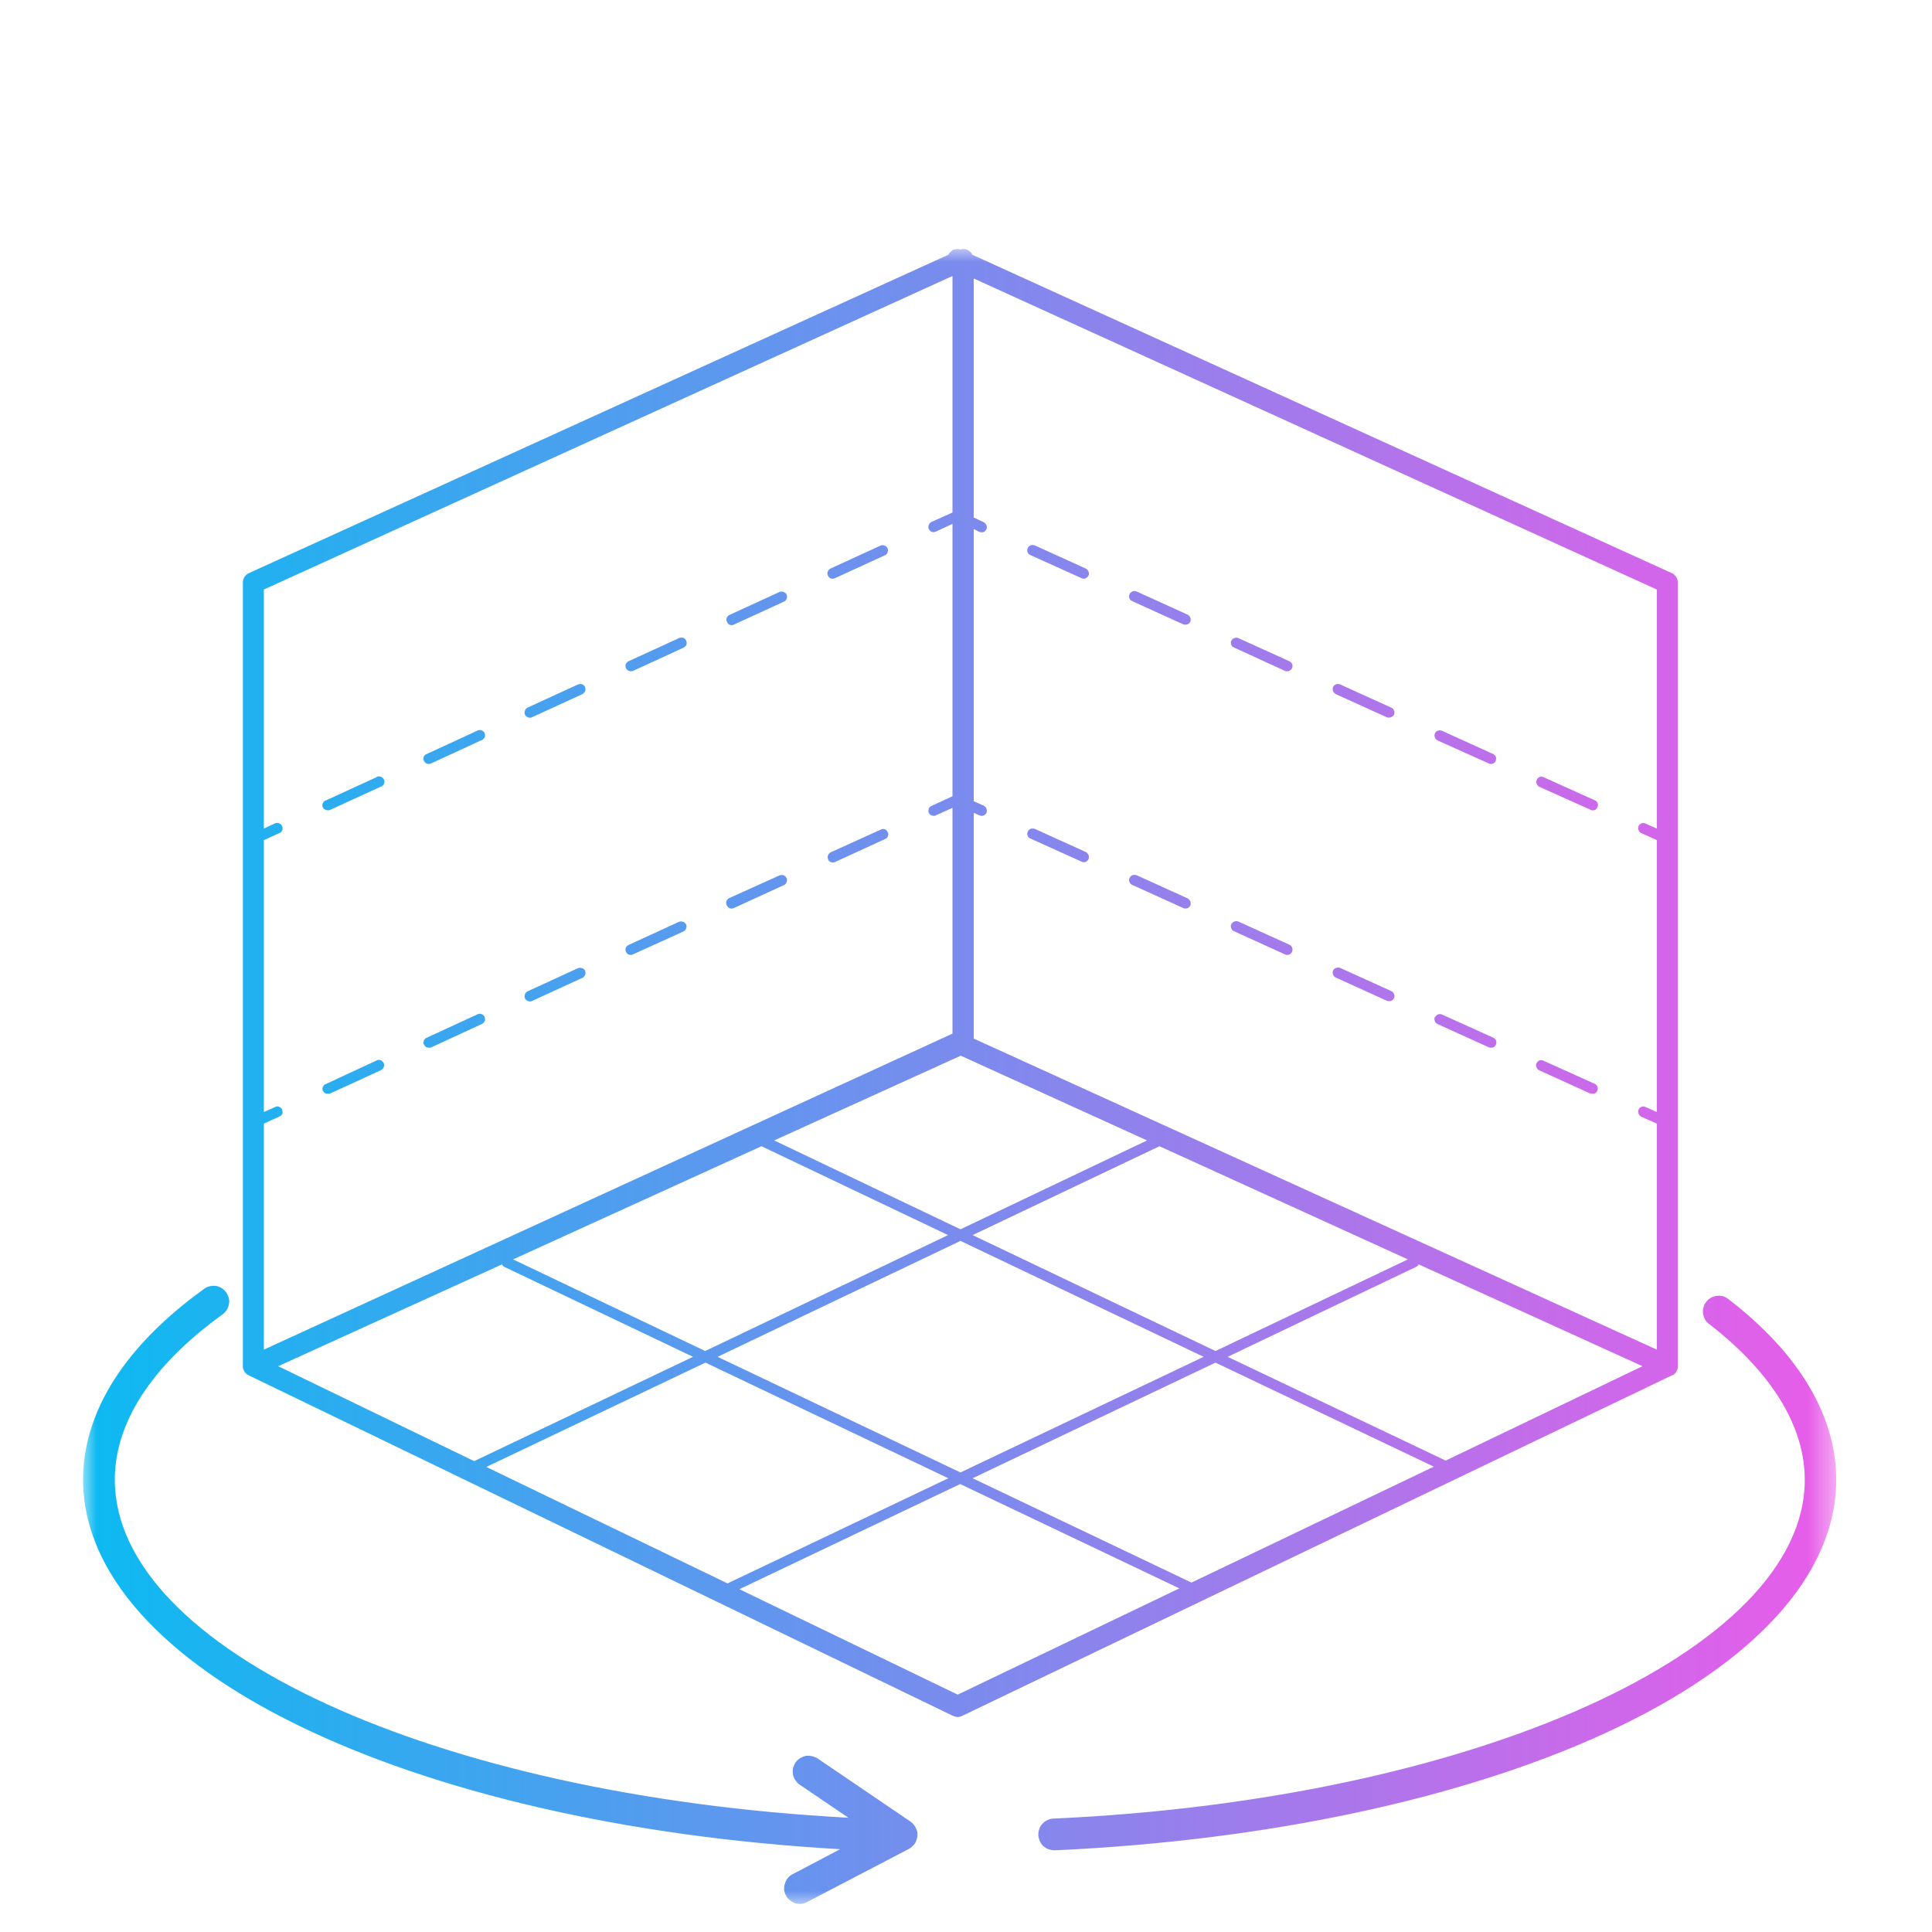 <svg width="70" height="70" viewBox="0 0 70 70" fill="none" xmlns="http://www.w3.org/2000/svg" xmlns:xlink="http://www.w3.org/1999/xlink">
	<desc>
			Created with Pixso.
	</desc>
	<defs>
		<filter id="filter_9_186_dd" x="-1" y="5" width="71.548" height="68" filterUnits="userSpaceOnUse" color-interpolation-filters="sRGB">
			<feFlood flood-opacity="0" result="BackgroundImageFix"/>
			<feColorMatrix in="SourceAlpha" type="matrix" values="0 0 0 0 0 0 0 0 0 0 0 0 0 0 0 0 0 0 127 0" result="hardAlpha"/>
			<feOffset dx="0" dy="4"/>
			<feGaussianBlur stdDeviation="1.333"/>
			<feComposite in2="hardAlpha" operator="out" k2="-1" k3="1"/>
			<feColorMatrix type="matrix" values="0 0 0 0 0 0 0 0 0 0 0 0 0 0 0 0 0 0 0.25 0"/>
			<feBlend mode="normal" in2="BackgroundImageFix" result="effect_dropShadow_1"/>
			<feBlend mode="normal" in="SourceGraphic" in2="effect_dropShadow_1" result="shape"/>
		</filter>
		<clipPath id="clip9_180">
			<rect id="Title &amp; Desc" width="70" height="70" fill="white" fill-opacity="0"/>
		</clipPath>
		<linearGradient x1="3.011" y1="35.006" x2="66.537" y2="35.006" id="paint_linear_9_190_0" gradientUnits="userSpaceOnUse">
			<stop stop-color="#0CBAF1"/>
			<stop offset="1" stop-color="#E95CE9"/>
		</linearGradient>
	</defs>
	<g clip-path="url(#clip9_180)">
		<g filter="url(#filter_9_186_dd)">
			<mask id="mask9_187" mask-type="alpha" maskUnits="userSpaceOnUse" x="3" y="5" width="63.548" height="60">
				<path id="Vector" d="M3 5L66.54 5L66.54 65L3 65L3 5Z" fill="#000000" fill-opacity="1" fill-rule="nonzero"/>
			</mask>
			<g mask="url(#mask9_187)">
				<path id="Vector" d="M60.6 45.82C60.6 45.82 60.61 45.82 60.62 45.82C60.63 45.82 60.64 45.81 60.65 45.8C60.66 45.79 60.67 45.78 60.68 45.77C60.69 45.76 60.71 45.74 60.72 45.73L60.74 45.69C60.75 45.67 60.76 45.65 60.77 45.63C60.77 45.62 60.78 45.61 60.78 45.6C60.79 45.57 60.79 45.53 60.79 45.5L60.79 17.11C60.79 17.04 60.77 16.96 60.73 16.9C60.69 16.84 60.63 16.79 60.56 16.76L35.23 5.23C35.2 5.17 35.16 5.12 35.1 5.08C35.01 5.02 34.91 5.01 34.8 5.04C34.76 5.03 34.71 5.02 34.67 5.02C34.63 5.03 34.58 5.04 34.54 5.05C34.5 5.07 34.47 5.1 34.44 5.13C34.4 5.16 34.38 5.19 34.36 5.23L9.03 16.76C8.96 16.79 8.9 16.84 8.86 16.9C8.82 16.96 8.8 17.04 8.8 17.11L8.8 45.49C8.8 45.53 8.8 45.56 8.81 45.59C8.81 45.6 8.81 45.61 8.82 45.62C8.83 45.63 8.84 45.66 8.85 45.68L8.87 45.72C8.89 45.73 8.9 45.75 8.91 45.76L8.95 45.79C8.95 45.8 8.96 45.81 8.97 45.81L8.99 45.81L9.01 45.83L34.53 58.17C34.58 58.19 34.64 58.21 34.7 58.21C34.76 58.21 34.81 58.19 34.86 58.17L60.58 45.83L60.6 45.82ZM52.38 48.92L44.48 45.16L51.31 41.9C51.35 41.88 51.38 41.85 51.4 41.81L59.51 45.5L52.38 48.92ZM43.17 53.34L35.24 49.56L44.04 45.37L51.95 49.14L43.17 53.34ZM17.62 49.15L25.56 45.37L34.36 49.56L26.36 53.37L17.62 49.15ZM10.08 45.5L18.19 41.81C18.2 41.85 18.23 41.88 18.27 41.9L25.11 45.16L17.18 48.94L10.08 45.5ZM27.59 37.53L34.35 40.75L25.55 44.95L18.59 41.63L27.59 37.53ZM28.05 37.32L34.81 34.25L41.56 37.32L34.8 40.54L28.05 37.32ZM42.01 37.53L51.01 41.63L44.04 44.95L35.24 40.75L42.01 37.53ZM26 45.16L34.8 40.96L43.61 45.16L34.8 49.35L26 45.16ZM60.03 26.02L59.62 25.84C59.6 25.83 59.57 25.82 59.55 25.82C59.52 25.82 59.5 25.82 59.48 25.83C59.45 25.84 59.43 25.85 59.41 25.87C59.39 25.89 59.38 25.91 59.37 25.93C59.35 25.98 59.35 26.03 59.37 26.08C59.38 26.13 59.42 26.16 59.46 26.18L60.03 26.44L60.03 36.29L59.62 36.11C59.6 36.1 59.57 36.09 59.55 36.09C59.52 36.09 59.5 36.09 59.48 36.1C59.45 36.11 59.43 36.13 59.41 36.14C59.39 36.16 59.38 36.18 59.37 36.2C59.35 36.25 59.35 36.3 59.37 36.35C59.38 36.4 59.42 36.43 59.46 36.46L60.03 36.71L60.03 44.9L35.28 33.63L35.28 25.45L35.48 25.54C35.53 25.56 35.58 25.57 35.63 25.55C35.68 25.53 35.72 25.5 35.74 25.45C35.76 25.4 35.76 25.35 35.74 25.3C35.73 25.25 35.69 25.22 35.64 25.19L35.28 25.03L35.28 15.17L35.48 15.27C35.53 15.29 35.58 15.29 35.63 15.28C35.68 15.26 35.72 15.22 35.74 15.17C35.76 15.13 35.76 15.08 35.74 15.03C35.72 14.98 35.69 14.95 35.64 14.92L35.28 14.75L35.28 6.09L60.03 17.36L60.03 26.02ZM34.51 6L34.51 14.57L33.75 14.91C33.71 14.93 33.68 14.96 33.66 15C33.64 15.04 33.63 15.09 33.64 15.13C33.65 15.17 33.67 15.21 33.71 15.24C33.74 15.27 33.78 15.28 33.83 15.28C33.86 15.28 33.88 15.27 33.91 15.26L34.51 14.98L34.51 24.85L33.75 25.2C33.73 25.21 33.71 25.22 33.69 25.24C33.67 25.26 33.66 25.28 33.65 25.3C33.64 25.33 33.64 25.35 33.64 25.38C33.64 25.4 33.64 25.43 33.65 25.45C33.69 25.52 33.75 25.56 33.83 25.56C33.86 25.56 33.88 25.56 33.91 25.54L34.51 25.27L34.51 33.45L9.56 44.9L9.56 36.71L10.13 36.45C10.18 36.43 10.21 36.4 10.23 36.35C10.24 36.3 10.24 36.25 10.22 36.2C10.2 36.15 10.16 36.12 10.11 36.1C10.06 36.08 10.02 36.08 9.97 36.11L9.56 36.29L9.56 26.44L10.13 26.18C10.18 26.16 10.21 26.12 10.23 26.07C10.24 26.02 10.24 25.98 10.22 25.93C10.2 25.88 10.16 25.85 10.11 25.83C10.06 25.81 10.02 25.81 9.97 25.83L9.56 26.02L9.56 17.36L34.51 6ZM34.7 57.4L26.79 53.58L34.79 49.77L42.73 53.55L34.7 57.4ZM26.34 18.53C26.32 18.49 26.31 18.44 26.33 18.39C26.35 18.34 26.38 18.3 26.43 18.28L28.26 17.44C28.31 17.43 28.35 17.43 28.4 17.45C28.44 17.47 28.48 17.5 28.5 17.54C28.52 17.59 28.52 17.64 28.51 17.68C28.49 17.73 28.46 17.77 28.42 17.79L26.59 18.63C26.57 18.64 26.54 18.65 26.51 18.65C26.43 18.65 26.37 18.61 26.34 18.53ZM30 16.86C29.97 16.81 29.97 16.76 29.99 16.71C30.01 16.66 30.04 16.63 30.09 16.6L31.92 15.76C31.97 15.75 32.01 15.75 32.06 15.77C32.1 15.79 32.14 15.82 32.16 15.87C32.18 15.91 32.18 15.96 32.16 16C32.15 16.05 32.12 16.09 32.08 16.11L30.25 16.95C30.22 16.96 30.2 16.97 30.17 16.97C30.09 16.97 30.03 16.93 30 16.86ZM11.69 25.25C11.68 25.23 11.68 25.2 11.68 25.17C11.68 25.15 11.68 25.12 11.7 25.1C11.71 25.07 11.72 25.05 11.74 25.04C11.76 25.02 11.78 25 11.81 25L13.64 24.16C13.66 24.14 13.69 24.13 13.71 24.13C13.74 24.13 13.77 24.13 13.79 24.14C13.82 24.15 13.84 24.16 13.86 24.18C13.88 24.2 13.9 24.22 13.91 24.24C13.92 24.27 13.93 24.29 13.93 24.32C13.93 24.35 13.92 24.37 13.91 24.4C13.9 24.42 13.89 24.44 13.87 24.46C13.85 24.48 13.82 24.5 13.8 24.5L11.97 25.34C11.94 25.35 11.92 25.36 11.89 25.36C11.85 25.36 11.81 25.35 11.78 25.33C11.74 25.31 11.72 25.29 11.7 25.25L11.69 25.25ZM15.36 23.57C15.35 23.55 15.34 23.52 15.34 23.5C15.34 23.47 15.35 23.45 15.35 23.42C15.36 23.4 15.38 23.38 15.39 23.36C15.41 23.34 15.43 23.33 15.46 23.32L17.28 22.48C17.31 22.46 17.33 22.45 17.36 22.45C17.39 22.45 17.41 22.45 17.44 22.46C17.47 22.47 17.49 22.48 17.51 22.5C17.53 22.51 17.54 22.54 17.56 22.56C17.57 22.58 17.57 22.61 17.57 22.64C17.58 22.66 17.57 22.69 17.56 22.72C17.55 22.74 17.53 22.76 17.51 22.78C17.49 22.8 17.47 22.81 17.44 22.82L15.62 23.66C15.59 23.67 15.56 23.68 15.53 23.68C15.45 23.68 15.4 23.64 15.36 23.57ZM19.02 21.89C19 21.84 19 21.79 19.02 21.75C19.03 21.7 19.07 21.66 19.11 21.64L20.94 20.8C20.99 20.78 21.04 20.78 21.09 20.79C21.14 20.81 21.18 20.85 21.2 20.89C21.21 20.92 21.21 20.94 21.21 20.97C21.22 20.99 21.21 21.02 21.2 21.04C21.19 21.06 21.18 21.08 21.16 21.1C21.15 21.12 21.13 21.14 21.1 21.15L19.27 21.99C19.23 22.01 19.18 22.01 19.13 21.99C19.08 21.97 19.04 21.94 19.02 21.89ZM22.68 20.21C22.66 20.17 22.66 20.12 22.67 20.07C22.69 20.02 22.73 19.98 22.77 19.96L24.6 19.12C24.63 19.11 24.65 19.1 24.68 19.1C24.7 19.1 24.73 19.1 24.75 19.11C24.78 19.12 24.8 19.13 24.82 19.15C24.84 19.17 24.85 19.19 24.86 19.21C24.87 19.24 24.88 19.26 24.88 19.29C24.88 19.31 24.88 19.34 24.87 19.36C24.86 19.39 24.84 19.41 24.82 19.43C24.81 19.44 24.78 19.46 24.76 19.47L22.93 20.31C22.91 20.32 22.88 20.32 22.85 20.32C22.81 20.32 22.78 20.31 22.75 20.29C22.72 20.27 22.7 20.25 22.68 20.21ZM48.3 20.89C48.32 20.85 48.36 20.81 48.41 20.79C48.46 20.78 48.51 20.78 48.56 20.8L50.41 21.64C50.46 21.66 50.49 21.7 50.51 21.75C50.53 21.79 50.53 21.84 50.51 21.89C50.49 21.93 50.47 21.95 50.43 21.97C50.4 21.99 50.37 22 50.33 22C50.3 22 50.28 22 50.25 21.99L48.4 21.15C48.35 21.12 48.32 21.09 48.3 21.04C48.28 20.99 48.28 20.94 48.3 20.89ZM55.68 24.25C55.69 24.23 55.71 24.21 55.72 24.19C55.74 24.18 55.76 24.16 55.79 24.15C55.81 24.14 55.84 24.14 55.86 24.14C55.89 24.14 55.91 24.15 55.93 24.16L57.79 25C57.83 25.02 57.86 25.05 57.88 25.09C57.9 25.13 57.9 25.17 57.89 25.21C57.88 25.25 57.86 25.29 57.83 25.32C57.79 25.35 57.75 25.36 57.71 25.36C57.68 25.36 57.65 25.36 57.63 25.34L55.78 24.51C55.75 24.5 55.73 24.48 55.72 24.46C55.7 24.44 55.68 24.42 55.68 24.4C55.67 24.38 55.66 24.35 55.66 24.33C55.66 24.3 55.67 24.28 55.68 24.25ZM44.61 19.22C44.64 19.17 44.67 19.13 44.72 19.12C44.77 19.1 44.82 19.1 44.87 19.12L46.72 19.96C46.77 19.98 46.8 20.02 46.82 20.07C46.84 20.12 46.83 20.17 46.81 20.21C46.8 20.25 46.77 20.27 46.74 20.29C46.71 20.31 46.68 20.33 46.64 20.32C46.61 20.32 46.59 20.32 46.56 20.31L44.71 19.46C44.66 19.44 44.63 19.41 44.61 19.36C44.59 19.31 44.59 19.26 44.61 19.22ZM51.99 22.57C52.01 22.53 52.05 22.49 52.1 22.47C52.15 22.46 52.2 22.46 52.25 22.48L54.1 23.32C54.14 23.34 54.17 23.37 54.19 23.41C54.21 23.45 54.21 23.49 54.2 23.53C54.2 23.58 54.17 23.61 54.14 23.64C54.1 23.67 54.06 23.68 54.02 23.68C53.99 23.68 53.97 23.68 53.94 23.66L52.09 22.83C52.04 22.8 52.01 22.77 51.99 22.72C51.97 22.67 51.97 22.62 51.99 22.57ZM37.24 15.86C37.25 15.83 37.26 15.81 37.28 15.8C37.3 15.78 37.32 15.77 37.34 15.76C37.37 15.75 37.39 15.74 37.42 15.75C37.44 15.75 37.47 15.75 37.49 15.76L39.34 16.6C39.38 16.62 39.41 16.65 39.43 16.69C39.45 16.73 39.46 16.77 39.45 16.82C39.44 16.86 39.42 16.89 39.38 16.92C39.35 16.95 39.31 16.97 39.26 16.97C39.24 16.97 39.21 16.96 39.19 16.95L37.33 16.11C37.31 16.1 37.29 16.08 37.27 16.07C37.25 16.05 37.24 16.03 37.23 16C37.22 15.98 37.22 15.96 37.22 15.93C37.22 15.91 37.23 15.88 37.24 15.86ZM40.93 17.53C40.94 17.5 40.95 17.48 40.97 17.47C40.99 17.45 41.01 17.44 41.03 17.43C41.06 17.42 41.08 17.41 41.11 17.41C41.13 17.42 41.15 17.42 41.18 17.43L43.03 18.27C43.05 18.28 43.08 18.3 43.09 18.32C43.11 18.33 43.12 18.36 43.13 18.38C43.14 18.4 43.14 18.43 43.14 18.45C43.14 18.48 43.14 18.5 43.13 18.53C43.1 18.57 43.07 18.61 43.02 18.62C42.97 18.64 42.92 18.64 42.87 18.62L41.02 17.78C41 17.77 40.98 17.75 40.96 17.74C40.94 17.72 40.93 17.7 40.92 17.67C40.91 17.65 40.91 17.62 40.91 17.6C40.91 17.57 40.91 17.55 40.93 17.53ZM26.33 28.8C26.31 28.75 26.3 28.7 26.32 28.65C26.34 28.6 26.37 28.57 26.42 28.54L28.26 27.71C28.31 27.7 28.35 27.7 28.4 27.72C28.44 27.74 28.48 27.77 28.5 27.82C28.52 27.86 28.52 27.91 28.5 27.95C28.49 28 28.46 28.04 28.42 28.06L26.59 28.9C26.56 28.91 26.54 28.92 26.51 28.92C26.43 28.92 26.37 28.88 26.34 28.81L26.33 28.8ZM22.68 30.49C22.66 30.45 22.66 30.4 22.67 30.35C22.69 30.3 22.73 30.26 22.77 30.24L24.6 29.4C24.65 29.38 24.7 29.38 24.75 29.4C24.8 29.41 24.83 29.45 24.86 29.5C24.88 29.54 24.88 29.59 24.86 29.64C24.84 29.69 24.81 29.73 24.76 29.75L22.93 30.58C22.91 30.59 22.88 30.6 22.85 30.6C22.77 30.6 22.72 30.56 22.68 30.49ZM19.02 32.17C19 32.12 19 32.08 19.02 32.03C19.03 31.98 19.07 31.94 19.11 31.92L20.94 31.08C20.99 31.06 21.04 31.06 21.09 31.08C21.14 31.09 21.18 31.13 21.2 31.17C21.21 31.2 21.21 31.22 21.21 31.25C21.22 31.27 21.21 31.3 21.2 31.32C21.19 31.34 21.18 31.37 21.16 31.38C21.15 31.4 21.13 31.42 21.1 31.43L19.27 32.27C19.23 32.29 19.18 32.29 19.13 32.27C19.08 32.25 19.04 32.22 19.02 32.17ZM15.36 33.85C15.35 33.83 15.34 33.8 15.34 33.78C15.34 33.75 15.35 33.73 15.36 33.71C15.36 33.68 15.38 33.66 15.4 33.64C15.41 33.62 15.43 33.61 15.46 33.6L17.28 32.76C17.31 32.74 17.33 32.74 17.36 32.73C17.39 32.73 17.41 32.73 17.44 32.74C17.47 32.75 17.49 32.76 17.51 32.78C17.53 32.8 17.54 32.82 17.56 32.84C17.57 32.87 17.57 32.89 17.57 32.92C17.58 32.95 17.57 32.97 17.56 33C17.55 33.02 17.53 33.05 17.51 33.07C17.49 33.08 17.47 33.1 17.44 33.11L15.62 33.95C15.59 33.96 15.56 33.96 15.53 33.96C15.5 33.96 15.46 33.95 15.43 33.93C15.4 33.91 15.38 33.88 15.36 33.84L15.36 33.85ZM11.7 35.53C11.69 35.51 11.69 35.48 11.68 35.46C11.68 35.43 11.69 35.41 11.7 35.38C11.71 35.36 11.72 35.34 11.74 35.32C11.75 35.3 11.77 35.29 11.8 35.28L13.63 34.43C13.65 34.42 13.67 34.41 13.7 34.4C13.73 34.4 13.75 34.4 13.78 34.41C13.81 34.42 13.83 34.43 13.85 34.45C13.87 34.47 13.89 34.49 13.9 34.52C13.91 34.54 13.92 34.57 13.92 34.59C13.92 34.62 13.91 34.65 13.9 34.67C13.89 34.7 13.87 34.72 13.85 34.74C13.83 34.76 13.81 34.77 13.79 34.78L11.96 35.62C11.93 35.63 11.9 35.63 11.88 35.63C11.79 35.63 11.74 35.6 11.7 35.52L11.7 35.53ZM30.01 27.14C29.98 27.09 29.98 27.04 30 26.99C30.02 26.94 30.05 26.91 30.1 26.88L31.93 26.05C31.97 26.03 32.02 26.03 32.07 26.05C32.11 26.07 32.14 26.1 32.16 26.15C32.19 26.19 32.19 26.24 32.17 26.29C32.16 26.33 32.13 26.37 32.09 26.39L30.26 27.23C30.23 27.24 30.21 27.25 30.18 27.25C30.14 27.25 30.1 27.24 30.07 27.22C30.04 27.2 30.01 27.17 30 27.13L30.01 27.14ZM52 32.85C52.02 32.81 52.06 32.77 52.11 32.75C52.16 32.74 52.21 32.74 52.25 32.76L54.11 33.6C54.15 33.62 54.18 33.65 54.2 33.69C54.22 33.73 54.22 33.77 54.21 33.81C54.2 33.86 54.18 33.89 54.15 33.92C54.11 33.95 54.07 33.96 54.03 33.96C54 33.96 53.98 33.96 53.95 33.95L52.1 33.11C52.07 33.1 52.05 33.08 52.03 33.07C52.01 33.05 52 33.02 51.99 33C51.98 32.97 51.97 32.95 51.97 32.92C51.97 32.89 51.98 32.87 51.99 32.84L52 32.85ZM40.93 27.81C40.94 27.79 40.95 27.76 40.97 27.75C40.99 27.73 41.01 27.72 41.03 27.71C41.06 27.7 41.08 27.7 41.11 27.7C41.13 27.7 41.15 27.7 41.18 27.71L43.03 28.55C43.05 28.56 43.07 28.58 43.09 28.6C43.11 28.62 43.12 28.64 43.13 28.66C43.14 28.68 43.14 28.71 43.14 28.73C43.14 28.76 43.14 28.78 43.13 28.81C43.1 28.85 43.07 28.89 43.02 28.91C42.97 28.92 42.92 28.92 42.87 28.9L41.02 28.06C41 28.05 40.98 28.04 40.96 28.02C40.94 28 40.93 27.98 40.92 27.95C40.91 27.93 40.91 27.91 40.91 27.88C40.91 27.86 40.91 27.83 40.93 27.81ZM44.61 29.49C44.64 29.44 44.67 29.41 44.72 29.39C44.77 29.37 44.82 29.37 44.87 29.39L46.72 30.23C46.77 30.25 46.8 30.29 46.82 30.34C46.84 30.39 46.83 30.44 46.81 30.49C46.8 30.52 46.77 30.55 46.74 30.57C46.71 30.59 46.68 30.6 46.64 30.6C46.61 30.6 46.58 30.59 46.56 30.58L44.71 29.74C44.66 29.72 44.63 29.68 44.61 29.63C44.59 29.58 44.59 29.53 44.61 29.49ZM37.24 26.13C37.25 26.11 37.26 26.09 37.28 26.07C37.3 26.05 37.32 26.04 37.34 26.03C37.37 26.02 37.39 26.02 37.42 26.02C37.44 26.02 37.47 26.02 37.49 26.03L39.34 26.87C39.37 26.89 39.39 26.9 39.4 26.92C39.42 26.94 39.43 26.96 39.44 26.98C39.45 27 39.46 27.03 39.45 27.05C39.45 27.08 39.45 27.1 39.44 27.13C39.4 27.2 39.35 27.24 39.26 27.24C39.24 27.24 39.21 27.23 39.19 27.22L37.33 26.38C37.31 26.37 37.29 26.36 37.27 26.34C37.25 26.32 37.24 26.3 37.23 26.27C37.22 26.25 37.22 26.23 37.22 26.2C37.22 26.18 37.23 26.15 37.24 26.13ZM48.3 31.16C48.32 31.12 48.36 31.08 48.41 31.07C48.46 31.05 48.51 31.05 48.56 31.07L50.41 31.91C50.46 31.93 50.49 31.97 50.51 32.02C50.53 32.07 50.53 32.12 50.51 32.16C50.49 32.2 50.47 32.22 50.43 32.25C50.4 32.27 50.37 32.28 50.33 32.27C50.3 32.27 50.28 32.27 50.25 32.26L48.4 31.42C48.35 31.4 48.32 31.36 48.3 31.31C48.28 31.26 48.28 31.21 48.3 31.16ZM57.87 35.52C57.84 35.6 57.78 35.63 57.7 35.63C57.67 35.63 57.64 35.63 57.62 35.62L55.77 34.78C55.72 34.76 55.69 34.72 55.67 34.67C55.65 34.62 55.65 34.57 55.67 34.53C55.69 34.48 55.73 34.44 55.78 34.42C55.83 34.41 55.88 34.41 55.92 34.43L57.78 35.27C57.83 35.29 57.86 35.33 57.88 35.38C57.9 35.43 57.89 35.47 57.87 35.52ZM66.53 49.61C66.53 53.05 63.56 56.31 58.17 58.79C52.97 61.18 45.89 62.69 38.23 63.04L38.2 63.04C38.13 63.04 38.05 63.02 37.98 63C37.91 62.97 37.85 62.93 37.79 62.88C37.74 62.83 37.7 62.76 37.67 62.7C37.64 62.62 37.62 62.55 37.62 62.48C37.62 62.4 37.63 62.33 37.66 62.26C37.68 62.19 37.72 62.12 37.78 62.07C37.83 62.01 37.89 61.97 37.96 61.94C38.03 61.91 38.1 61.89 38.18 61.89C53.43 61.2 65.39 55.8 65.39 49.62C65.39 47.68 64.2 45.74 61.95 43.99C61.89 43.95 61.83 43.89 61.79 43.83C61.75 43.76 61.72 43.69 61.71 43.61C61.69 43.53 61.7 43.46 61.72 43.38C61.73 43.3 61.77 43.23 61.82 43.17C61.86 43.11 61.92 43.06 61.99 43.02C62.06 42.98 62.14 42.96 62.22 42.95C62.29 42.94 62.37 42.95 62.45 42.97C62.52 43 62.59 43.04 62.65 43.09C65.19 45.05 66.53 47.31 66.53 49.61ZM33.24 62.51C33.23 62.61 33.2 62.71 33.15 62.79C33.09 62.87 33.02 62.94 32.93 62.99L29.25 64.91C29.19 64.95 29.11 64.97 29.04 64.98C28.96 64.99 28.89 64.98 28.82 64.96C28.74 64.93 28.68 64.9 28.62 64.85C28.56 64.8 28.51 64.75 28.48 64.68C28.44 64.61 28.42 64.54 28.41 64.47C28.41 64.39 28.41 64.32 28.44 64.25C28.46 64.17 28.49 64.11 28.54 64.05C28.59 63.99 28.64 63.94 28.71 63.91L30.44 63C14.72 62.1 3.01 56.43 3.01 49.61C3.01 47.16 4.52 44.77 7.38 42.71C7.44 42.66 7.5 42.63 7.58 42.61C7.66 42.59 7.73 42.58 7.81 42.59C7.89 42.6 7.96 42.63 8.03 42.67C8.09 42.71 8.15 42.76 8.19 42.82C8.24 42.89 8.27 42.96 8.29 43.03C8.31 43.11 8.31 43.19 8.29 43.26C8.28 43.34 8.25 43.41 8.21 43.47C8.16 43.54 8.11 43.59 8.04 43.64C5.5 45.48 4.16 47.54 4.16 49.61C4.16 55.75 15.75 61.06 30.74 61.86L28.97 60.66C28.91 60.62 28.86 60.56 28.82 60.5C28.77 60.44 28.75 60.37 28.73 60.29C28.72 60.22 28.72 60.15 28.73 60.07C28.75 60 28.78 59.93 28.82 59.86C28.86 59.8 28.92 59.75 28.98 59.71C29.04 59.67 29.11 59.64 29.19 59.62C29.26 59.61 29.34 59.61 29.41 59.63C29.48 59.64 29.55 59.67 29.62 59.71L32.99 62C33.07 62.06 33.14 62.14 33.18 62.23C33.23 62.32 33.25 62.41 33.24 62.51Z" fill="url(#paint_linear_9_190_0)" fill-opacity="1" fill-rule="nonzero"/>
			</g>
		</g>
	</g>
</svg>
